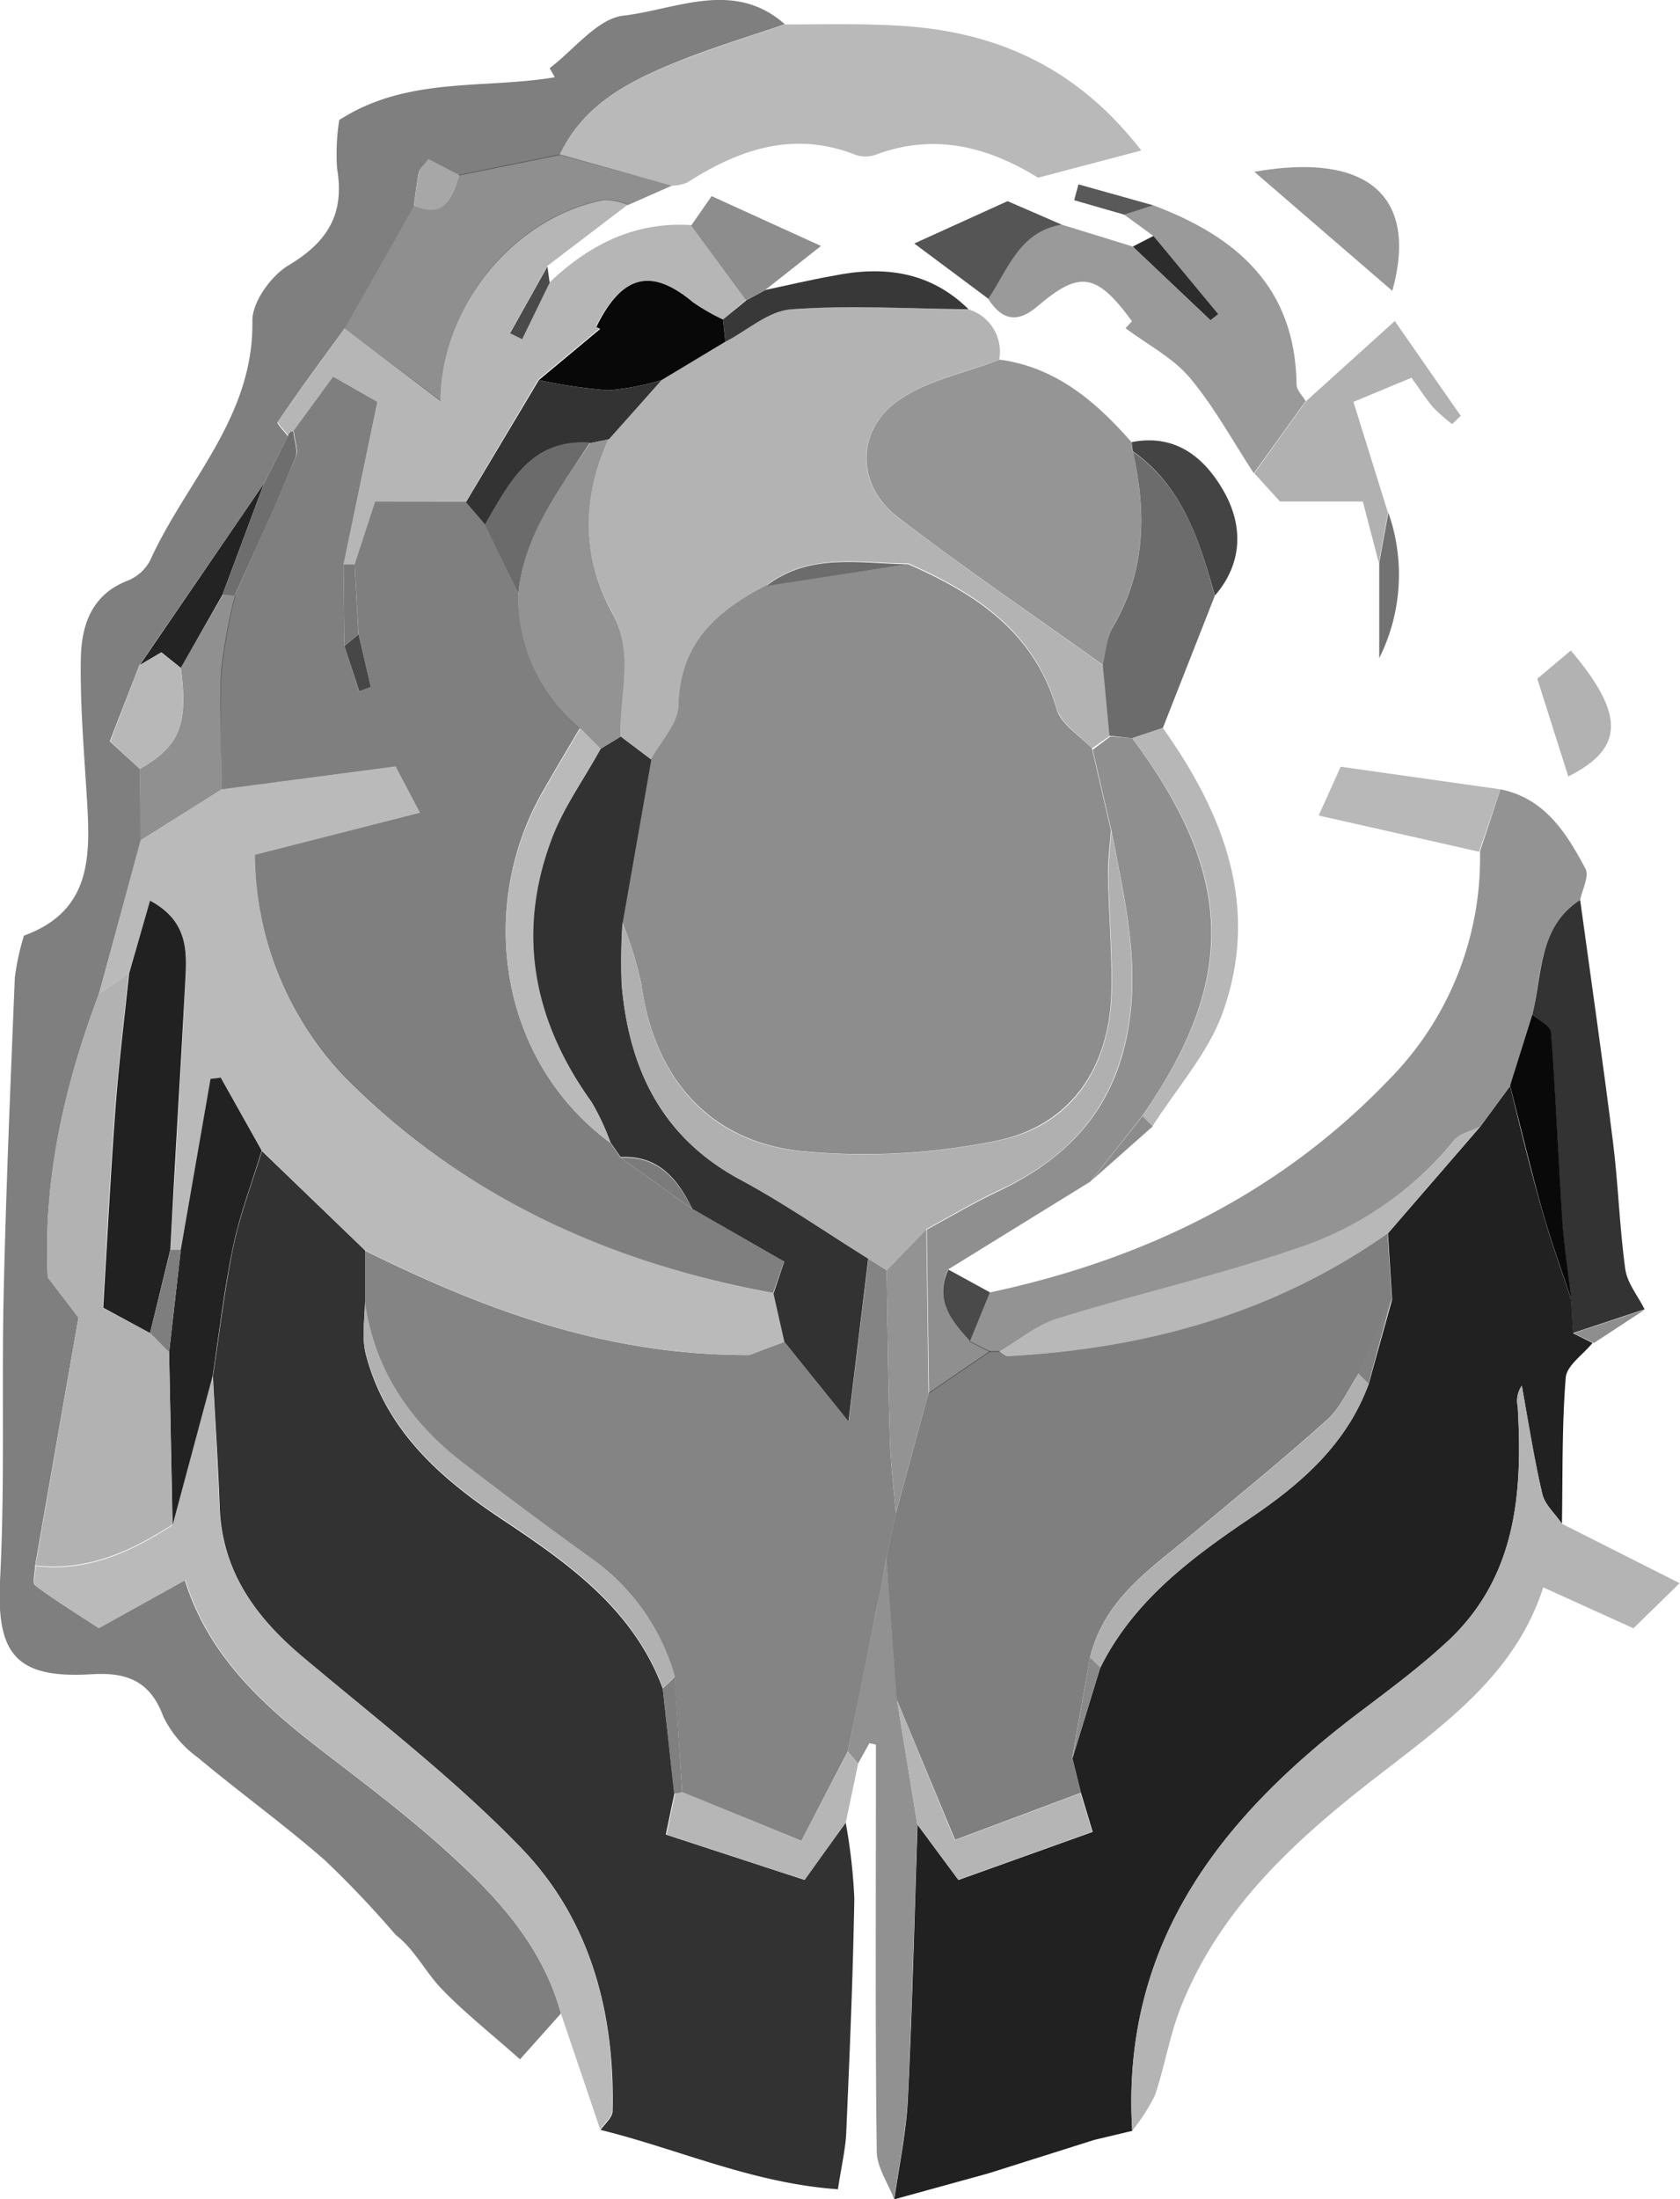 <svg id="Layer_1" data-name="Layer 1" xmlns="http://www.w3.org/2000/svg" viewBox="0 0 164.22 214.94"><defs><style>.cls-1,.cls-11{fill:#212121;}.cls-2{fill:#323232;}.cls-3{fill:#010101;}.cls-11,.cls-19,.cls-3,.cls-32,.cls-38{opacity:0.5;}.cls-4{fill:#b3b3b3;}.cls-5{fill:#939393;}.cls-6{fill:#b9b9b9;}.cls-7{fill:#959595;}.cls-8{fill:#bababa;}.cls-9{fill:#b6b6b6;}.cls-10{fill:#b4b4b4;}.cls-12{fill:#9a9a9a;}.cls-13{fill:#333;}.cls-14{fill:#919191;}.cls-15{fill:#6c6c6c;}.cls-16{fill:#b1b1b1;}.cls-17{fill:#b7b7b7;}.cls-18{fill:#b8b8b8;}.cls-19{fill:#313131;}.cls-20{fill:#383838;}.cls-21{fill:#8d8d8d;}.cls-22{fill:#555;}.cls-23{fill:#444;}.cls-24{fill:#b2b2b2;}.cls-25{fill:#2c2c2c;}.cls-26{fill:#727272;}.cls-27{fill:#4a4a4a;}.cls-28{fill:#595959;}.cls-29{fill:#5f5f5f;}.cls-30{fill:#8e8e8e;}.cls-31{fill:#8c8c8c;}.cls-33{fill:#b5b5b5;}.cls-34{fill:#b0b0b0;}.cls-35{fill:#090909;}.cls-36{fill:#898989;}.cls-37{fill:#818181;}.cls-38{fill:#0b0b0b;}.cls-39{fill:#222;}.cls-40{fill:gray;}.cls-41{fill:#909090;}.cls-42{fill:#232323;}.cls-43{fill:#6e6e6e;}.cls-44{fill:#a7a7a7;}.cls-45{fill:#080808;}.cls-46{fill:#7a7a7a;}.cls-47{fill:#7e7e7e;}.cls-48{fill:#7b7b7b;}.cls-49{fill:#6b6b6b;}.cls-50{fill:#474747;}</style></defs><title>leo_white</title><path class="cls-1" d="M171,138.11c-.91,1.13-2.53,2.2-2.62,3.4-.38,4.74-.29,9.52-.37,14.28-.66-1-1.67-1.86-1.92-2.93-.83-3.49-1.38-7-2-10.57a2.63,2.63,0,0,0-.4,2.05c.5,8.51-.14,16.72-6.92,23-2.67,2.47-5.62,4.66-8.53,6.86-13.6,10.29-23.35,22.64-22.23,40.92l-3.7.88-10.38,3.28-9.18,2.53c.46-3.26,1.16-6.5,1.32-9.77.44-8.94.65-17.89.95-26.84l4,5.4,13.12-4.7L121,182.11l-.84-3.39,2.71-8.85c3.23-6.51,8.83-10.71,14.62-14.61,5.06-3.41,9.47-7.26,11.64-13.17l2.28-8.23L151,127.4l9-10.4,2.94-4c1,4.1,2,8.21,3.17,12.28.82,2.92,1.87,5.77,2.82,8.65l.19,3.25Z" transform="translate(-15.33 -6.85)"/><path class="cls-2" d="M98,185a54.92,54.92,0,0,1,.84,7.39c-.13,7.64-.46,15.27-.79,22.91-.07,1.6-.46,3.18-.81,5.53-8.38-.59-15.63-3.94-23.2-5.8.41-.6,1.15-1.2,1.17-1.82.23-9.68-2.2-18.77-8.92-25.72-6.54-6.77-14.1-12.57-21.33-18.65-4.66-3.92-7.95-8.43-8.16-14.77-.15-4.24-.44-8.48-.66-12.72.65-4.22,1.14-8.48,2-12.66.67-3.17,1.84-6.23,2.79-9.34L51,129.05v5c0,1.73-.33,3.56.09,5.18,1.92,7.36,7.19,12.05,13.24,16.08,6.51,4.33,12.91,8.8,15.79,16.6l1.13,10.25-.84,4,13.52,4.42Z" transform="translate(-15.33 -6.85)"/><path class="cls-3" d="M70.16,203.65l-4,4.48c-2.92-2.6-5.53-4.64-7.77-7-1.54-1.65-2.57-3.78-4.38-5.16a99,99,0,0,0-6.88-7.26c-4-3.51-8.38-6.66-12.48-10.09a10.7,10.7,0,0,1-3.36-4c-1.28-3.5-3.62-4.34-7-4.13-7.45.46-9.33-2-8.95-9.31.48-9.29.14-18.62.35-27.92.23-10.29.67-20.58,1.09-30.87a24.65,24.65,0,0,1,.89-4.09c6.95-2.53,6.47-8.32,6.11-14.12-.27-4.31-.62-8.62-.55-12.93.06-3.24,1-6.25,4.56-7.64A4.28,4.28,0,0,0,30,61.64c3.49-7.73,10.17-14,10-23.47,0-1.82,1.83-4.37,3.54-5.39,3.8-2.27,5.5-5,4.74-9.44a21.39,21.39,0,0,1,.21-4.76c6.68-4.3,14.15-3,21.07-4.18l-.5-.89c2.39-1.8,4.65-4.83,7.21-5.13,5.17-.6,10.79-3.57,15.78.84-3.46,1.19-7,2.25-10.37,3.61C76.95,14.73,72.37,17,70.05,22l-9.84,2-3-1.55c-.56.71-.88.94-.94,1.21-.21,1.1-.33,2.23-.49,3.34l-6.8,12c-2.19,3-4.4,6-6.51,9.11-.11.16.65.9,1,1.38L41.14,54.1,28.95,71.87l-2.89,7.44L29,82l.12,7L25,104c-3.4,9-5.47,18.24-5,27.7l3,3.93-4.24,24.25c0,.66-.29,1.68,0,1.92,1.82,1.38,3.79,2.58,6.19,4.16l8.44-4.69c2.16,7,7.09,11.77,12.64,16.09,4.45,3.46,9,6.82,13.15,10.61C64,192.34,68.39,197.13,70.16,203.65Z" transform="translate(-15.33 -6.85)"/><path class="cls-4" d="M110,37.09A4.31,4.31,0,0,1,113,42c-3.33,1.28-7.07,2-9.89,4-4.17,3-4.1,8.31,0,11.43,6.53,5,13.36,9.66,20.06,14.45l.65,6.89L122.07,80c-1.19-1.29-3-2.4-3.45-3.91-2.19-7.56-7.9-11.27-14.51-14.18-4.74,0-9.65-1.11-13.87,2.16-4.81,2.49-8.47,5.65-8.58,11.76,0,1.75-1.74,3.47-2.67,5.21L76,78.84c-.22-4.07,1.35-8.15-.87-12.23-3-5.44-2.88-11.18-.33-16.85L80,44l6.21-3.75c2.14-1.11,4.22-3,6.43-3.18C98.38,36.67,104.19,37,110,37.09Z" transform="translate(-15.33 -6.85)"/><path class="cls-5" d="M162.94,113,160,117c-.86.43-2,.64-2.55,1.33A33.11,33.11,0,0,1,142,128.92c-7.65,2.64-15.59,4.44-23.34,6.84-2,.63-3.79,2.12-5.67,3.22l-.92,0-2-1,1.95-4.79C127,130,140.29,123.62,151,112.48a30.83,30.83,0,0,0,9-22.43L162,84c4.35.88,6.45,4.27,8.31,7.76.39.74-.33,2.07-.54,3.12-4.1,2.67-3.7,7.21-4.67,11.18Z" transform="translate(-15.33 -6.85)"/><path class="cls-6" d="M70.05,22c2.32-5,6.89-7.25,11.63-9.15,3.4-1.36,6.91-2.41,10.37-3.61,4,0,8-.12,12,.18,9.08.69,16.74,4.24,22.84,12.14L116.8,24.22c-4.83-3-10.12-4.41-15.89-2.24A3,3,0,0,1,99,22c-6.05-2.4-11.37-.59-16.49,2.69A4,4,0,0,1,81,25Z" transform="translate(-15.33 -6.85)"/><path class="cls-7" d="M123.16,71.85c-6.7-4.8-13.53-9.43-20.06-14.45C99,54.27,99,48.92,103.14,46c2.82-2,6.56-2.69,9.89-4,5.52.74,9.41,4.09,12.91,8.07a3.89,3.89,0,0,0,.12.91c1.33,5.93,1.26,11.67-1.94,17.11C123.48,69.16,123.46,70.59,123.16,71.85Z" transform="translate(-15.33 -6.85)"/><path class="cls-8" d="M70.16,203.65C68.39,197.13,64,192.34,59.25,188c-4.15-3.79-8.71-7.15-13.15-10.61-5.55-4.32-10.48-9.11-12.64-16.09L25,166c-2.4-1.58-4.37-2.78-6.19-4.16-.31-.24,0-1.26,0-1.92,5,.6,9.31-1.35,13.38-4L36.1,141.3c.23,4.24.52,8.48.66,12.72.22,6.33,3.5,10.85,8.16,14.77,7.23,6.08,14.78,11.89,21.33,18.65,6.73,7,9.16,16,8.92,25.72,0,.61-.76,1.21-1.17,1.82Z" transform="translate(-15.33 -6.85)"/><path class="cls-9" d="M43.51,49.42c-.36-.47-1.11-1.22-1-1.38C44.61,45,46.82,42,49,38.94L58.41,46c0-9.27,7.19-18,16-19.66a6.38,6.38,0,0,1,2.32.49l-7.88,6-3.65,6.52,1.18.58,2.69-5.5c3.88-3.68,8.33-5.93,13.83-5.58l5.38,7.29L86,38.08a20.13,20.13,0,0,1-2.91-1.71C79,33,76.13,33.69,73.57,38.75l.38.2-6,5L60.87,55.89H52L50,62H48.91l3.32-15.83-4.32-2.46L44,49A.51.51,0,0,0,43.51,49.42Z" transform="translate(-15.33 -6.85)"/><path class="cls-10" d="M126,215.11c-1.12-18.27,8.63-30.63,22.23-40.92,2.91-2.2,5.86-4.39,8.53-6.86,6.78-6.26,7.42-14.48,6.92-23a2.63,2.63,0,0,1,.4-2.05c.66,3.53,1.21,7.08,2,10.57.25,1.07,1.26,2,1.92,2.93l11.51,5.81L175,166l-8.82-4c-2.72,8.5-9.64,13.37-16.35,18.57-7.92,6.14-15.32,12.88-19.11,22.55-1.08,2.75-1.54,5.74-2.5,8.54A18.54,18.54,0,0,1,126,215.11Z" transform="translate(-15.33 -6.85)"/><path class="cls-11" d="M110.14,137.94l2,1-6,4.09-.21-16c2.32-1.26,4.6-2.62,7-3.75,6.52-3.09,11-7.65,12.52-15,1.45-6.95-.18-13.5-1.46-20.15l-1.85-8,1.74-1.31L126,79c10,13.41,10.29,23.58.93,37l-5,6.33L108,130.93C106.65,133.9,108.32,135.94,110.14,137.94Z" transform="translate(-15.33 -6.85)"/><path class="cls-12" d="M128.07,26.92c8.15,3.06,13.88,8,14,17.52,0,.55.58,1.08.89,1.62l-5.07,7.05c-2.06-3.14-3.86-6.49-6.26-9.34-1.64-1.95-4.1-3.21-6.28-4.84l.63-.69c-3.46-4.7-5.09-5-9.25-1.44-2,1.7-3.5,1.31-4.82-.76,1.92-2.88,3-6.57,7.18-7.24l6.95,2.14,7.59,7.19.76-.59-6.33-7.64-2.86-2.08Z" transform="translate(-15.33 -6.85)"/><path class="cls-11" d="M76.72,26.89a6.38,6.38,0,0,0-2.32-.49c-8.8,1.67-16,10.39-16,19.66L49,38.94l6.8-12c2.43.95,3.49.22,4.41-3l9.84-2L81,25Z" transform="translate(-15.33 -6.85)"/><path class="cls-13" d="M165.12,106c1-4,.57-8.52,4.67-11.18,1.08,7.88,2.22,15.76,3.21,23.66.52,4.12.63,8.3,1.2,12.41.19,1.37,1.23,2.62,1.89,3.93l-7,2.32-.19-3.25c-.3-2.61-.72-5.22-.89-7.84-.4-6.1-.64-12.21-1.1-18.31C166.89,107.13,165.75,106.6,165.12,106Z" transform="translate(-15.33 -6.85)"/><path class="cls-14" d="M105,185.18c-.3,8.95-.51,17.9-.95,26.84-.16,3.27-.87,6.52-1.32,9.77-.59-1.55-1.68-3.09-1.7-4.64-.15-11.64-.08-23.28-.08-34.92q0-2.43,0-4.86l-.64-.14-1.11,2-1-1.19q1.41-6.95,2.81-13.9c.34-1.71.66-3.43,1-5.15l1,14Z" transform="translate(-15.33 -6.85)"/><path class="cls-15" d="M126,79l-2.22-.24-.65-6.89c.3-1.26.33-2.69,1-3.76,3.2-5.45,3.27-11.19,1.94-17.11,4.89,3.44,6.53,8.73,8,14.1L129,78Z" transform="translate(-15.33 -6.85)"/><path class="cls-16" d="M137.94,53.11,143,46.06l8.67-7.83,6.45,9.27-.85.8a17.76,17.76,0,0,1-1.81-1.59c-.65-.74-1.18-1.58-2.16-2.94l-5.67,2.36L151,56.95l-.89,4.92-1.56-6h-8.1Z" transform="translate(-15.33 -6.85)"/><path class="cls-17" d="M126,79l3-1c6,8.44,9.53,17.57,5.85,27.83-1.44,4-4.55,7.44-6.89,11.14l-1-1C136.32,102.56,136.06,92.39,126,79Z" transform="translate(-15.33 -6.85)"/><path class="cls-18" d="M162,84l-2.09,6.1-15.68-3.54,2.15-4.77Z" transform="translate(-15.33 -6.85)"/><path class="cls-19" d="M137.94,23.64C149,21.69,154,26,151.43,35.28Z" transform="translate(-15.33 -6.85)"/><path class="cls-9" d="M98.21,178.06l1,1.19L98,185l-4,5.59-13.52-4.42.84-4A2.36,2.36,0,0,0,82,182l11.66,4.79Z" transform="translate(-15.33 -6.85)"/><path class="cls-20" d="M86,38.08l2.3-1.89,1.85-1c2.22-.47,4.43-1,6.66-1.39,4.9-1,9.45-.42,13.2,3.28-5.79-.06-11.59-.42-17.35,0-2.21.16-4.29,2.07-6.43,3.18Z" transform="translate(-15.33 -6.85)"/><path class="cls-21" d="M90.12,35.2l-1.85,1L82.89,28.9l2-2.88,10.69,4.87Z" transform="translate(-15.33 -6.85)"/><path class="cls-22" d="M119.12,28.81c-4.15.67-5.25,4.36-7.18,7.24l-7.24-5.4,9.12-4.14Z" transform="translate(-15.33 -6.85)"/><path class="cls-23" d="M134.08,65.07c-1.5-5.37-3.14-10.66-8-14.1a3.89,3.89,0,0,1-.12-.91c4.3-.83,7.12,1.51,9,4.82S136.84,61.89,134.08,65.07Z" transform="translate(-15.33 -6.85)"/><path class="cls-24" d="M165.6,73.19l3.28-2.76c5.28,6.25,5.26,9.55-.25,12.31Z" transform="translate(-15.33 -6.85)"/><path class="cls-25" d="M128.08,29.91l6.33,7.64-.76.59-7.59-7.19Z" transform="translate(-15.33 -6.85)"/><path class="cls-26" d="M150.15,61.87l.89-4.92a18.26,18.26,0,0,1-.89,14.23Z" transform="translate(-15.33 -6.85)"/><path class="cls-27" d="M110.14,137.94c-1.82-2-3.49-4-2.11-7l4.06,2.22Z" transform="translate(-15.33 -6.85)"/><path class="cls-28" d="M128.07,26.92l-2.85.91-4.89-1.41.42-1.55Z" transform="translate(-15.33 -6.85)"/><path class="cls-29" d="M111.94,219.27,122.32,216Z" transform="translate(-15.33 -6.85)"/><path class="cls-27" d="M69.06,34.48,66.37,40l-1.18-.58,3.65-6.52Z" transform="translate(-15.33 -6.85)"/><path class="cls-30" d="M169.13,137.16l7-2.32-5,3.28Z" transform="translate(-15.33 -6.85)"/><path class="cls-31" d="M127,115.95l1,1-6,5.31Z" transform="translate(-15.33 -6.85)"/><path class="cls-32" d="M103,173l-1-14,.9-4.25L106.09,143l6-4.09.92,0c.28.16.57.48.84.47,13.43-.74,26-4.19,37.11-12l.42,6.46-3.24,7.24c-1,1.52-1.75,3.32-3.05,4.5-4.17,3.76-8.54,7.31-12.85,10.91s-8.91,6.53-10.36,12.32l-1.74,9.88.84,3.39-12.29,4.6Z" transform="translate(-15.33 -6.85)"/><path class="cls-18" d="M151,127.4c-11.13,7.84-23.68,11.29-37.11,12-.27,0-.56-.3-.84-.47,1.88-1.1,3.64-2.59,5.67-3.22,7.74-2.4,15.69-4.2,23.34-6.84a33.11,33.11,0,0,0,15.42-10.59c.55-.68,1.69-.9,2.55-1.33Z" transform="translate(-15.33 -6.85)"/><path class="cls-33" d="M103,173l5.66,13.72,12.29-4.6,1.14,3.77L109,190.58l-4-5.4Z" transform="translate(-15.33 -6.85)"/><path class="cls-34" d="M121.87,168.84c1.45-5.79,6.17-8.83,10.36-12.32s8.68-7.15,12.85-10.91c1.31-1.18,2.05-3,3.05-4.5l1,1c-2.17,5.91-6.58,9.75-11.64,13.17-5.79,3.91-11.39,8.1-14.62,14.61Z" transform="translate(-15.33 -6.85)"/><path class="cls-35" d="M165.12,106c.63.58,1.78,1.11,1.82,1.74.46,6.1.7,12.21,1.1,18.31.17,2.62.59,5.23.89,7.84-.95-2.88-2-5.73-2.82-8.65-1.15-4.07-2.12-8.18-3.17-12.28Z" transform="translate(-15.33 -6.85)"/><path class="cls-36" d="M121.87,168.84l1,1-2.71,8.85Z" transform="translate(-15.33 -6.85)"/><path class="cls-37" d="M149.1,142.09l-1-1,3.24-7.24Z" transform="translate(-15.33 -6.85)"/><path class="cls-38" d="M102.9,154.75,102,159c-.33,1.72-.64,3.44-1,5.15q-1.39,7-2.81,13.9l-4.53,8.72L82,182l-.73-11.22a21.2,21.2,0,0,0-8.14-11.54q-6.24-4.49-12.33-9.17c-5.3-4.08-8.93-9.23-9.84-16v-5c11.62,5.75,23.6,10.28,37.6,10.22L92,138l6.29,7.8,1.93-15.92L102,131c.1,5.53.15,11.06.32,16.58C102.39,150,102.7,152.36,102.9,154.75Z" transform="translate(-15.33 -6.85)"/><path class="cls-8" d="M92,138l-3.38,1.29c-14,.06-26-4.47-37.6-10.22l-10.09-9.75-4-7.13-1,.12L33,129H32c.48-8.55,1-17.1,1.43-25.65.16-3.09.56-6.32-3.41-8.47L27.92,102,25,104l4.06-15L37,84l17-2.22,2.42,4.54L40.25,90.4A31.85,31.85,0,0,0,49,112c11.59,11.8,25.87,18.32,42,21.25Z" transform="translate(-15.33 -6.85)"/><path class="cls-39" d="M33,129l2.91-16.7,1-.12,4,7.13c-.95,3.11-2.12,6.17-2.79,9.34-.88,4.18-1.36,8.44-2,12.66l-3.92,14.61L31.86,139Z" transform="translate(-15.33 -6.85)"/><path class="cls-16" d="M51,134c.92,6.8,4.54,12,9.84,16q6.09,4.68,12.33,9.17a21.2,21.2,0,0,1,8.14,11.54l-1.18,1.13c-2.88-7.8-9.28-12.26-15.79-16.6-6.05-4-11.32-8.72-13.24-16.08C50.65,137.59,51,135.77,51,134Z" transform="translate(-15.33 -6.85)"/><path class="cls-40" d="M80.11,171.89l1.18-1.13L82,182a2.36,2.36,0,0,1-.78.16Z" transform="translate(-15.33 -6.85)"/><path class="cls-24" d="M31.86,139l.32,16.86c-4.07,2.63-8.35,4.58-13.38,4L23,135.63l-3-3.93c-.5-9.46,1.57-18.69,5-27.7l2.9-2c-.45,4.41-1,8.82-1.34,13.24-.49,6.52-.81,13.06-1.19,19.44L30,137.14Z" transform="translate(-15.33 -6.85)"/><path class="cls-41" d="M37,84l-7.95,5L29,82c3.88-2.2,4.75-4.34,4-9.89l4.1-7.1,1.25,0A54.32,54.32,0,0,0,37,72.34C36.77,76.21,37,80.1,37,84Z" transform="translate(-15.33 -6.85)"/><path class="cls-42" d="M37.07,65,33,72.13l-1.89-1.52-2.13,1.26L41.14,54.1Z" transform="translate(-15.33 -6.85)"/><path class="cls-18" d="M28.95,71.87l2.13-1.26L33,72.13c.74,5.55-.14,7.69-4,9.89l-2.89-2.71Z" transform="translate(-15.33 -6.85)"/><path class="cls-43" d="M37.07,65,41.14,54.1l2.36-4.68A.51.51,0,0,1,44,49c.08.88.49,1.9.19,2.63-1.88,4.51-3.93,9-5.92,13.43Z" transform="translate(-15.33 -6.85)"/><path class="cls-44" d="M60.21,23.95c-.92,3.22-2,4-4.41,3,.15-1.11.28-2.24.49-3.34.05-.28.37-.5.94-1.21Z" transform="translate(-15.33 -6.85)"/><path class="cls-21" d="M122.07,80l1.85,8c-.1,1.46-.3,2.93-.28,4.39.06,3.81.41,7.63.32,11.44-.18,7.39-4,13.06-11.24,14.52a64.46,64.46,0,0,1-19.18,1c-9-1-14.29-7.27-15.52-16.32a36.54,36.54,0,0,0-1.85-6l2.81-16c.94-1.73,2.64-3.46,2.67-5.21.11-6.11,3.77-9.27,8.58-11.76L104.11,62c6.61,2.9,12.32,6.62,14.51,14.18C119.06,77.65,120.88,78.75,122.07,80Z" transform="translate(-15.33 -6.85)"/><path class="cls-2" d="M79,81.09l-2.81,16a57.07,57.07,0,0,0-.08,6C76.8,111.28,80,118,87.65,122.12c4.32,2.32,8.37,5.15,12.55,7.74l-1.93,15.92L92,138l-1.06-4.72L92,130.13,83,125c-1.43-2.93-3.31-5.24-7-5.06l-1-1.43a23,23,0,0,0-1.85-3.93c-5.74-8-7.41-16.58-3.89-25.84C70.44,85.72,72.43,83,74,80.06l2-1.22Z" transform="translate(-15.33 -6.85)"/><path class="cls-5" d="M76,78.84l-2,1.22-2-2a16.52,16.52,0,0,1-6-13.11c.47-5.81,3.93-10.2,7-14.78l1.79-.37c-2.55,5.67-2.63,11.41.33,16.85C77.4,70.69,75.83,74.77,76,78.84Z" transform="translate(-15.33 -6.85)"/><path class="cls-45" d="M86,38.08l.23,2.17L80,44a25,25,0,0,1-5.21,1A51.08,51.08,0,0,1,68,44l6-5-.38-.2C76.13,33.69,79,33,83.06,36.38A20.13,20.13,0,0,0,86,38.08Z" transform="translate(-15.33 -6.85)"/><path class="cls-13" d="M68,44a51.08,51.08,0,0,0,6.8,1A25,25,0,0,0,80,44l-5.15,5.78-1.79.37c-5.83-.44-7.93,3.92-10.27,8l-1.91-2.22Z" transform="translate(-15.33 -6.85)"/><path class="cls-15" d="M104.11,62,90.23,64.12C94.46,60.85,99.37,61.94,104.11,62Z" transform="translate(-15.33 -6.85)"/><path class="cls-3" d="M60.87,55.89l1.91,2.22L66,64.92a16.52,16.52,0,0,0,6,13.11c-1.25,2.13-2.52,4.24-3.73,6.38C62,95.57,64.08,110.51,75,118.56L76,120,83,125l9,5.08-1.09,3.14c-16.09-2.93-30.37-9.44-42-21.25A31.85,31.85,0,0,1,40.25,90.4l16.15-4.1L54,81.77,37,84c0-3.88-.26-7.78-.05-11.65A54.32,54.32,0,0,1,38.31,65c2-4.47,4-8.92,5.92-13.43.3-.72-.11-1.74-.19-2.63l3.86-5.25,4.32,2.46L48.91,62,49,70l1.44,4.43L51.58,74l-1.2-5.17L50,62l2-6.12Z" transform="translate(-15.33 -6.85)"/><path class="cls-46" d="M50,62l.37,6.84L49,70l-.09-8Z" transform="translate(-15.33 -6.85)"/><path class="cls-34" d="M100.19,129.87c-4.17-2.6-8.23-5.42-12.55-7.74C80,118,76.8,111.28,76.09,103.05a57.07,57.07,0,0,1,.08-6,36.54,36.54,0,0,1,1.85,6c1.23,9.05,6.48,15.37,15.52,16.32a64.46,64.46,0,0,0,19.18-1C120,117,123.78,111.29,124,103.9c.09-3.81-.25-7.62-.32-11.44,0-1.46.18-2.93.28-4.39,1.28,6.66,2.91,13.21,1.46,20.15-1.54,7.39-6,12-12.52,15-2.39,1.13-4.66,2.49-7,3.75L102,131Z" transform="translate(-15.33 -6.85)"/><path class="cls-5" d="M102,131l3.88-4,.21,16-3.19,11.73c-.2-2.39-.51-4.78-.58-7.17C102.15,142.06,102.1,136.53,102,131Z" transform="translate(-15.33 -6.85)"/><path class="cls-1" d="M30,137.14l-4.58-2.47c.38-6.38.71-12.91,1.19-19.44.33-4.42.88-8.83,1.34-13.24L30,94.88c4,2.15,3.57,5.38,3.41,8.47-.45,8.55-1,17.1-1.43,25.65Z" transform="translate(-15.33 -6.85)"/><path class="cls-47" d="M30,137.14,32,129h1l-1.15,10Z" transform="translate(-15.33 -6.85)"/><path class="cls-8" d="M75,118.56c-10.94-8.06-13-23-6.67-34.15,1.21-2.15,2.49-4.26,3.73-6.38l2,2c-1.61,2.9-3.6,5.66-4.76,8.73-3.52,9.26-1.85,17.88,3.89,25.84A23,23,0,0,1,75,118.56Z" transform="translate(-15.33 -6.85)"/><path class="cls-48" d="M83,125,76,120C79.67,119.81,81.55,122.12,83,125Z" transform="translate(-15.33 -6.85)"/><path class="cls-49" d="M66,64.92l-3.27-6.81c2.34-4.05,4.44-8.42,10.27-8C70,54.72,66.52,59.11,66,64.92Z" transform="translate(-15.33 -6.85)"/><path class="cls-50" d="M49,70l1.38-1.16L51.58,74l-1.13.42Z" transform="translate(-15.33 -6.85)"/></svg>